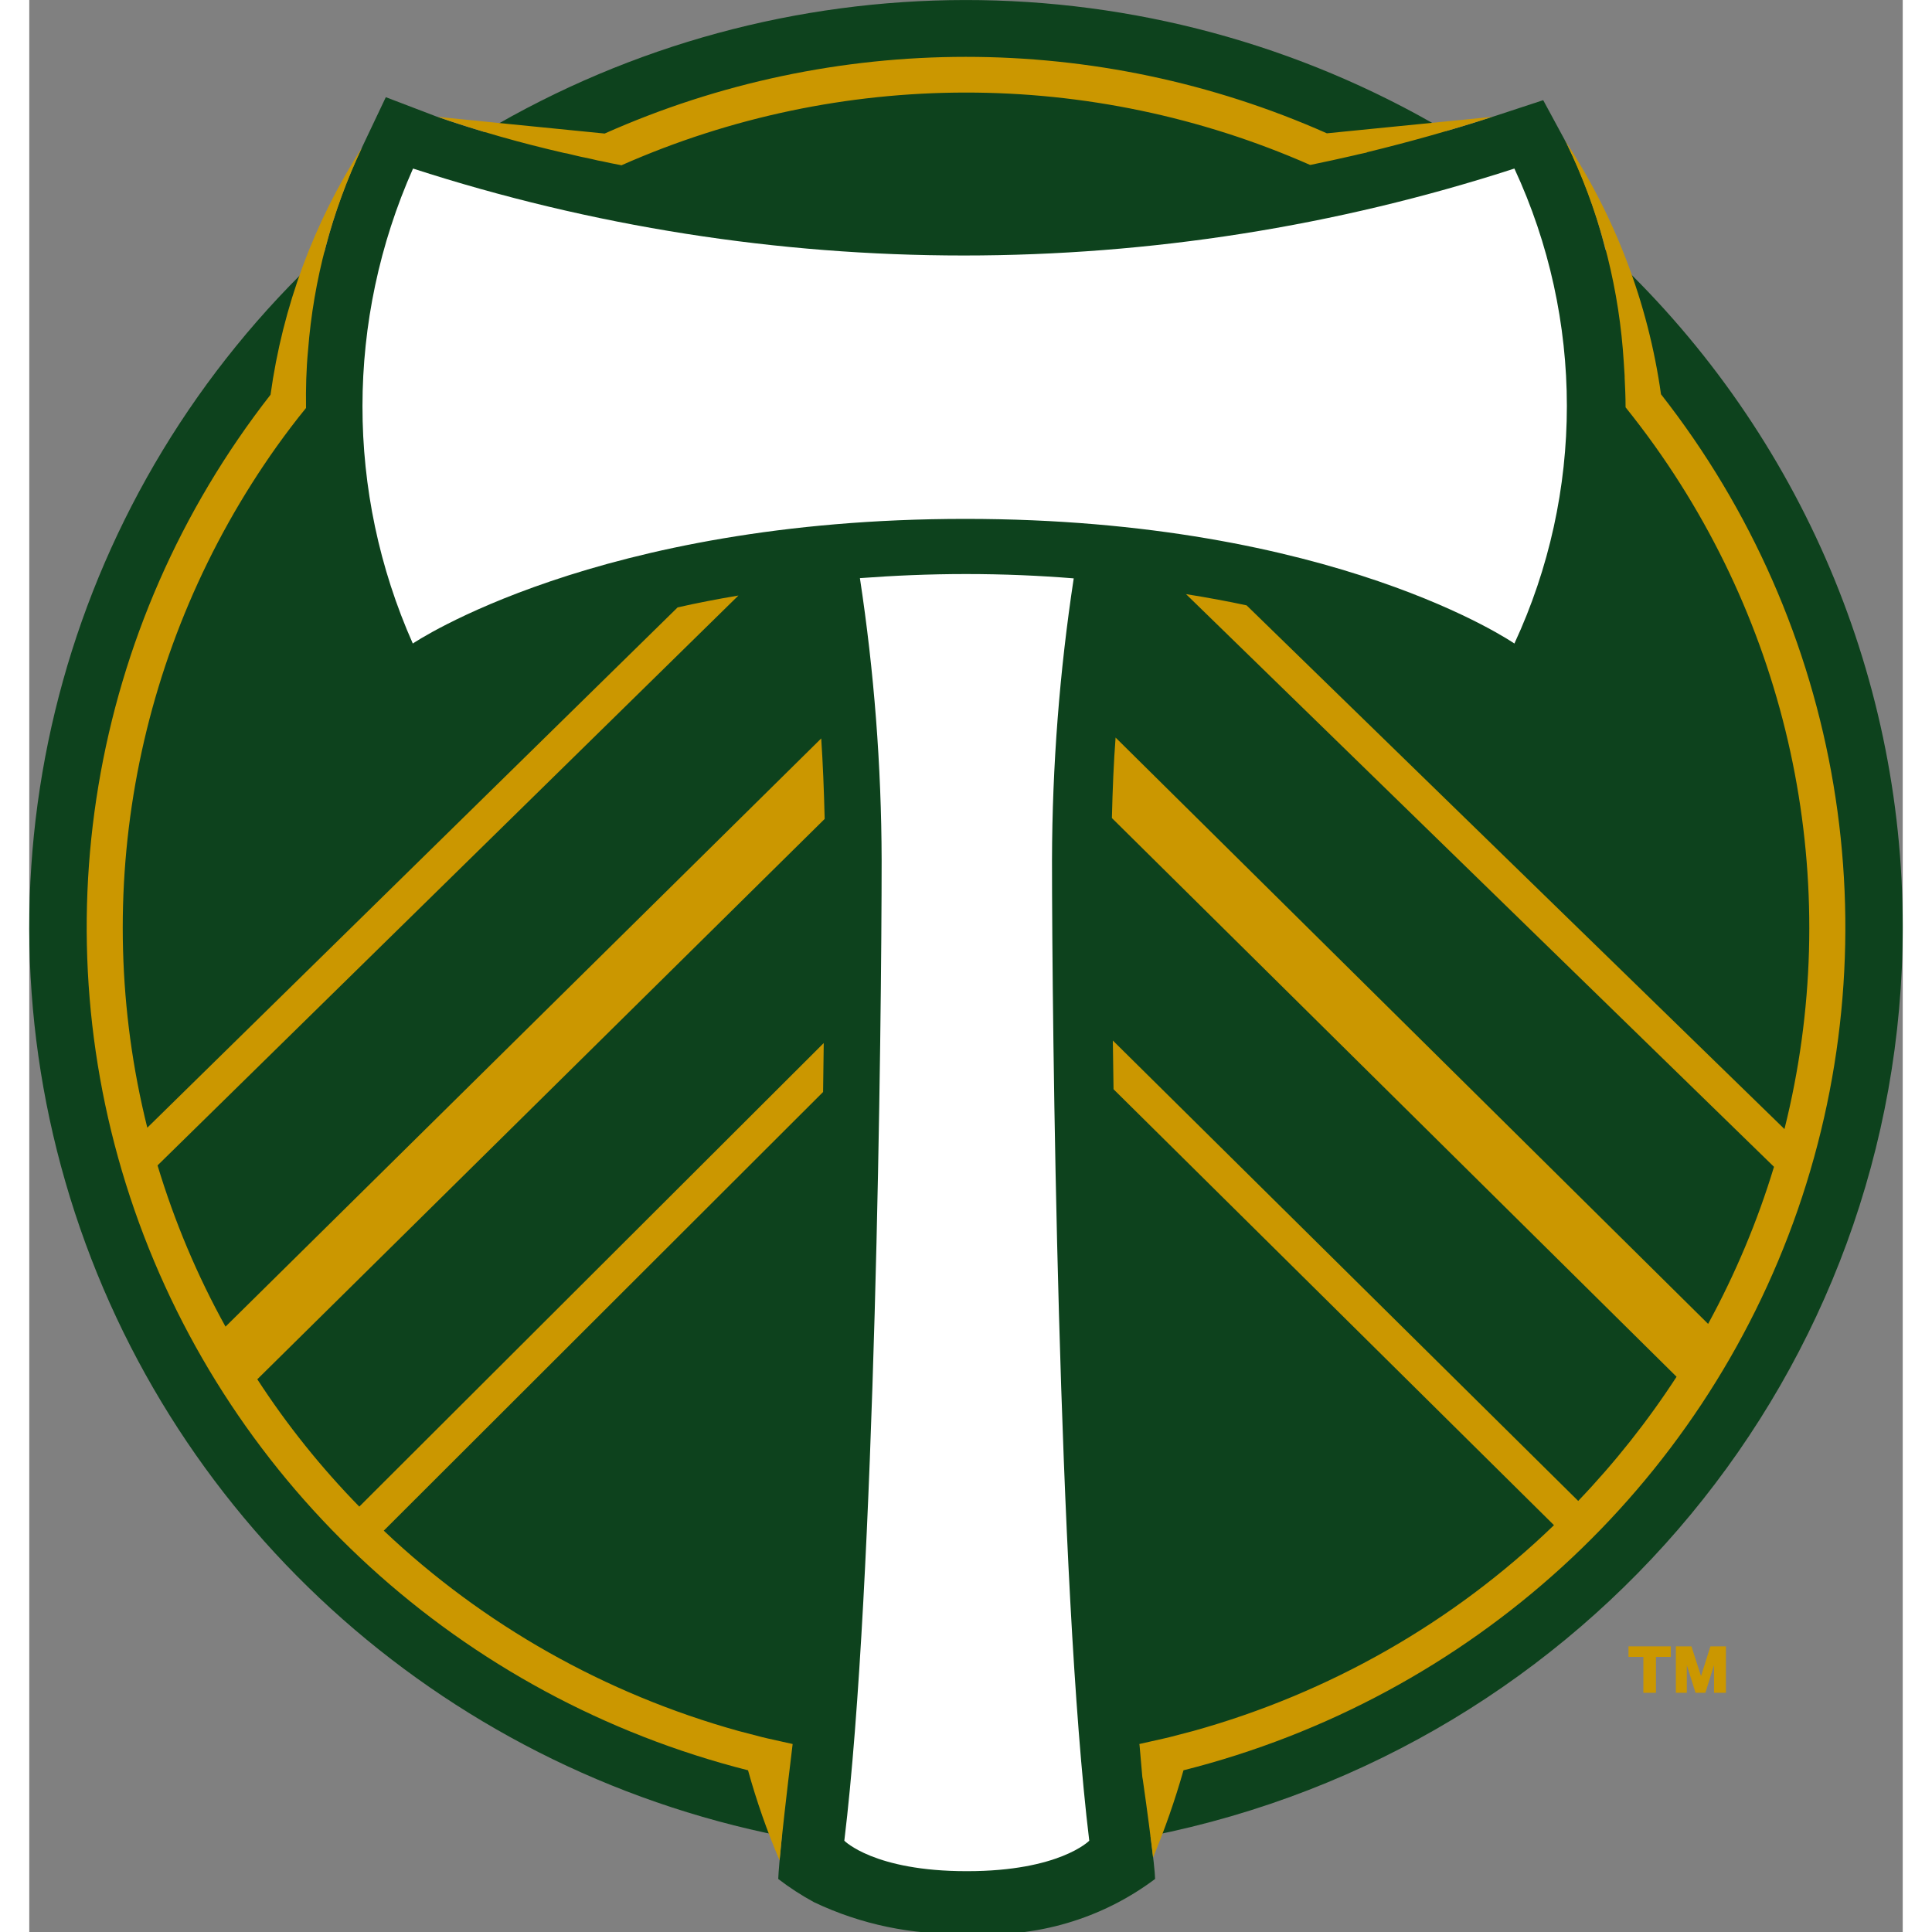 <?xml version="1.0" encoding="UTF-8"?>
<svg xmlns="http://www.w3.org/2000/svg" xmlns:xlink="http://www.w3.org/1999/xlink" width="32px" height="32px" viewBox="0 0 32 33" version="1.1">
<rect x="0" y="0" width="32" height="33" fill="#808080" stroke="none"/>
<g id="surface1">
<path style=" stroke:none;fill-rule:nonzero;fill:rgb(79.608%,59.216%,0%);fill-opacity:1;" d="M 27.57 28.301 L 27.316 28.301 L 27.316 28.121 L 28.039 28.121 L 28.039 28.301 L 27.785 28.301 L 27.785 28.914 L 27.57 28.914 Z M 27.57 28.301 "/>
<path style=" stroke:none;fill-rule:nonzero;fill:rgb(79.608%,59.216%,0%);fill-opacity:1;" d="M 28.461 28.914 L 28.312 28.441 L 28.312 28.914 L 28.125 28.914 L 28.125 28.121 L 28.391 28.121 L 28.555 28.629 L 28.715 28.121 L 28.98 28.121 L 28.98 28.914 L 28.777 28.914 L 28.777 28.441 L 28.629 28.914 Z M 28.461 28.914 "/>
<path style=" stroke:none;fill-rule:nonzero;fill:rgb(5.098%,25.882%,11.373%);fill-opacity:1;" d="M 32 15.836 C 32.004 11.449 30.164 7.258 26.922 4.266 C 26.77 3.637 26.543 3.023 26.254 2.441 L 25.859 1.711 L 25.062 1.973 C 24.781 2.066 24.492 2.156 24.203 2.238 C 19.141 -0.75 12.828 -0.746 7.77 2.254 C 7.25 2.098 6.961 1.992 6.949 1.988 L 6.09 1.66 L 5.699 2.484 C 5.422 3.066 5.199 3.672 5.043 4.297 C 0.68 8.359 -1.031 14.488 0.617 20.188 C 2.262 25.887 6.984 30.199 12.855 31.363 C 12.82 31.723 12.797 31.973 12.793 32.094 C 12.984 32.242 13.191 32.375 13.406 32.492 C 14.203 32.871 15.086 33.055 15.969 33.027 C 15.977 33.027 16.047 33.027 16.055 33.027 C 17.191 33.109 18.32 32.777 19.23 32.094 C 19.227 31.977 19.199 31.727 19.152 31.359 C 26.625 29.875 32 23.379 32 15.836 "/>
<path style=" stroke:none;fill-rule:nonzero;fill:rgb(79.608%,59.216%,0%);fill-opacity:1;" d="M 21.883 2.816 L 21.887 2.816 C 22.133 2.766 22.379 2.711 22.621 2.656 C 22.648 2.648 22.676 2.645 22.699 2.637 C 22.75 2.625 22.797 2.617 22.848 2.605 L 22.844 2.602 C 23.566 2.426 24.281 2.227 24.988 1.996 C 24.332 2.062 23.227 2.172 22.164 2.277 C 18.238 0.535 13.75 0.535 9.828 2.281 C 8.758 2.176 7.637 2.062 6.977 1.996 C 7.684 2.242 8.406 2.445 9.137 2.613 C 9.152 2.617 9.168 2.617 9.184 2.621 C 9.258 2.641 9.336 2.656 9.414 2.676 C 9.438 2.68 9.465 2.688 9.488 2.691 C 9.562 2.707 9.641 2.723 9.715 2.742 L 9.781 2.754 C 9.879 2.777 9.98 2.797 10.082 2.816 L 10.086 2.816 L 10.113 2.824 C 13.855 1.168 18.133 1.168 21.875 2.816 L 21.883 2.816 M 13.527 12.613 L 3.352 22.66 C 2.867 21.785 2.48 20.863 2.191 19.906 L 12.113 10.172 C 11.746 10.234 11.398 10.301 11.074 10.375 L 2.016 19.262 C 1.016 15.25 1.824 11.004 4.227 7.625 C 4.387 7.402 4.551 7.184 4.727 6.969 L 4.727 6.953 C 4.723 6.641 4.73 6.312 4.762 5.98 C 4.855 4.781 5.168 3.609 5.684 2.52 C 4.859 3.801 4.328 5.242 4.121 6.742 C 1.027 10.703 0.152 15.934 1.797 20.668 C 3.441 25.398 7.379 28.996 12.277 30.238 C 12.422 30.762 12.602 31.277 12.816 31.777 C 12.852 31.379 12.93 30.684 13.039 29.789 C 12.898 29.758 12.758 29.727 12.617 29.695 C 12.586 29.688 12.551 29.68 12.52 29.672 C 12.383 29.637 12.25 29.602 12.113 29.566 C 9.84 28.934 7.758 27.758 6.055 26.145 L 13.559 18.652 C 13.562 18.367 13.566 18.086 13.57 17.816 L 5.637 25.734 C 4.984 25.066 4.402 24.34 3.895 23.559 L 13.586 13.988 C 13.574 13.496 13.555 13.031 13.527 12.613 M 27.871 6.734 C 27.652 5.18 27.09 3.699 26.223 2.387 L 26.254 2.441 C 26.789 3.547 27.117 4.742 27.219 5.965 C 27.23 6.113 27.242 6.266 27.25 6.422 C 27.25 6.434 27.25 6.441 27.25 6.449 C 27.258 6.613 27.266 6.777 27.266 6.949 L 27.266 6.957 C 27.438 7.172 27.605 7.391 27.766 7.617 C 30.18 11.004 30.988 15.262 29.98 19.285 L 20.793 10.34 C 20.469 10.27 20.125 10.207 19.758 10.148 L 29.801 19.93 C 29.52 20.859 29.141 21.758 28.676 22.613 L 18.555 12.598 C 18.523 13.016 18.504 13.477 18.492 13.973 L 28.137 23.516 C 27.645 24.273 27.082 24.984 26.457 25.637 L 18.508 17.773 C 18.512 18.043 18.516 18.32 18.52 18.605 L 26.043 26.051 C 24.32 27.715 22.199 28.922 19.883 29.566 C 19.746 29.602 19.613 29.637 19.477 29.672 C 19.445 29.68 19.41 29.688 19.379 29.695 C 19.238 29.727 19.102 29.758 18.961 29.789 L 18.965 29.816 C 18.98 30 18.996 30.184 19.012 30.355 L 19.02 30.398 C 19.102 30.969 19.16 31.426 19.195 31.727 C 19.398 31.242 19.57 30.746 19.715 30.238 C 24.617 29 28.562 25.402 30.207 20.664 C 31.848 15.93 30.973 10.691 27.871 6.734 "/>
<path style=" stroke:none;fill-rule:nonzero;fill:rgb(100%,100%,100%);fill-opacity:1;" d="M 18.105 31.438 C 17.574 27.062 17.469 17.418 17.469 14.688 C 17.473 13.078 17.598 11.469 17.84 9.879 C 17.262 9.832 16.648 9.805 16 9.805 C 15.367 9.805 14.762 9.832 14.188 9.875 C 14.43 11.469 14.555 13.078 14.559 14.688 C 14.559 17.418 14.453 27.062 13.922 31.438 L 13.922 31.441 C 13.922 31.441 14.43 31.961 16.008 31.961 L 16.02 31.961 C 17.598 31.961 18.105 31.441 18.105 31.441 Z M 25.367 2.879 C 19.258 4.859 12.668 4.859 6.555 2.879 C 5.406 5.465 5.402 8.406 6.551 10.992 C 6.551 10.992 9.688 8.863 15.988 8.863 C 22.293 8.863 25.367 10.992 25.367 10.992 C 26.562 8.418 26.562 5.453 25.367 2.879 "/>
</g>
</svg>
